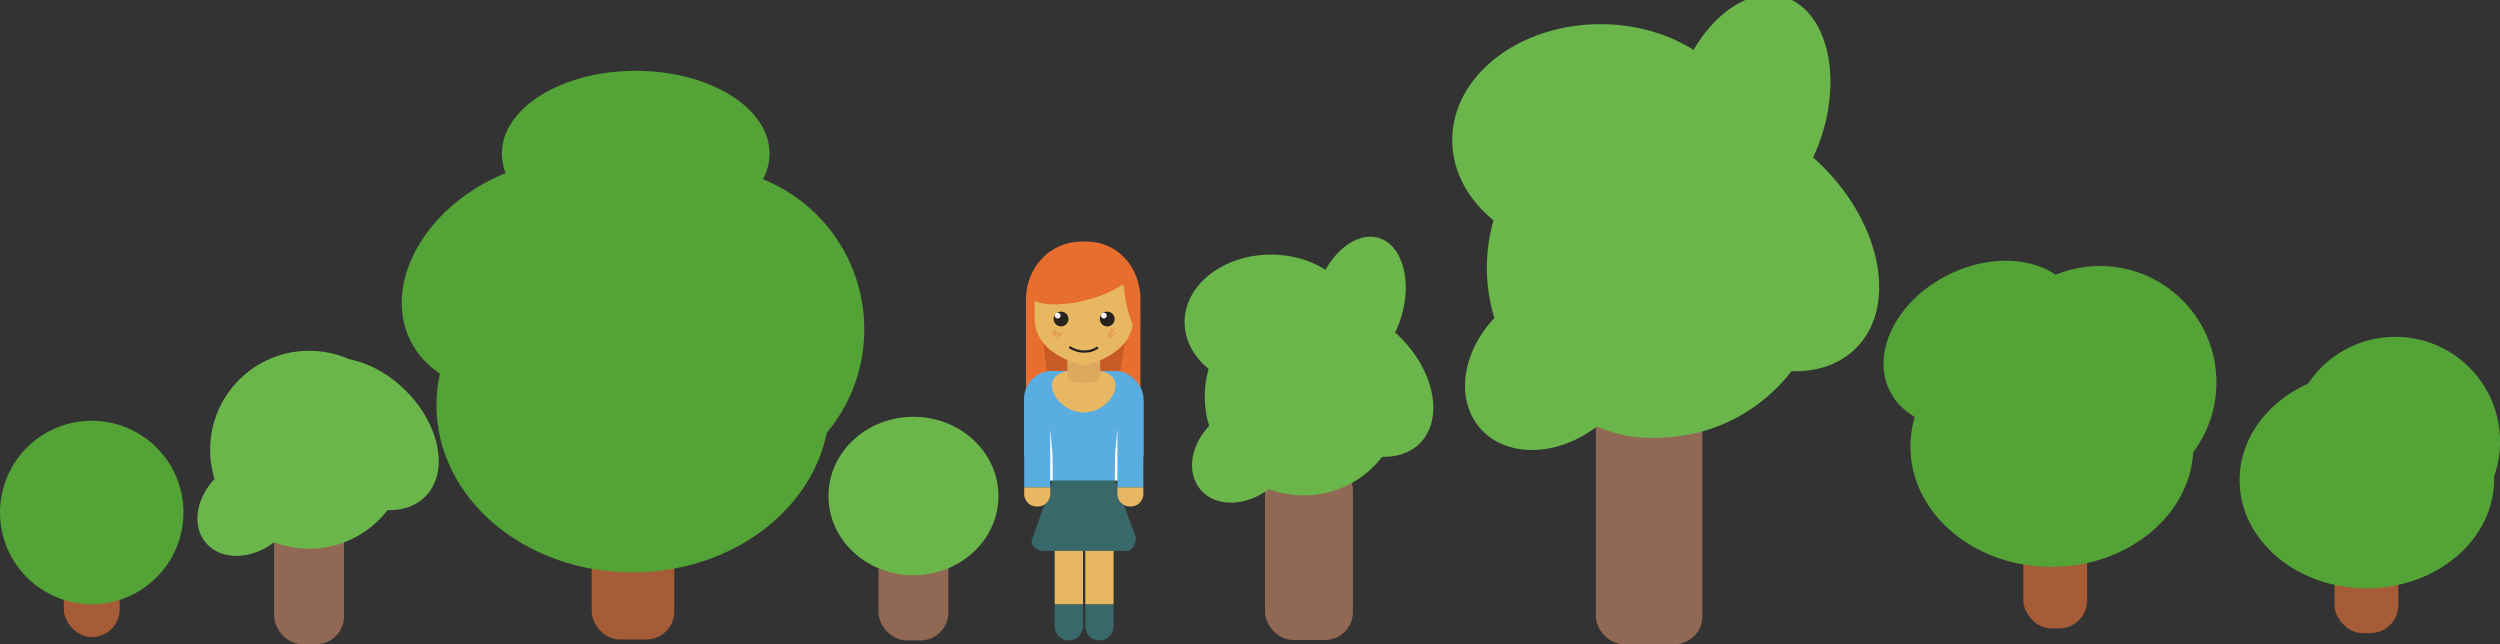 <svg xmlns="http://www.w3.org/2000/svg" viewBox="0 0 1073.59 276.67"><rect x="0" y="0" width="1073.59" height="276.67" fill="#333333" stroke="none"/><defs><style>.cls-1{fill:#a65d37;}.cls-2{fill:#53a337;}.cls-3{fill:#916853;}.cls-4{fill:#6ab64a;}.cls-5{fill:#e8b761;}.cls-6{fill:#39686b;}.cls-7{fill:#5aade1;}.cls-12,.cls-8{fill:#e76e2d;}.cls-9{fill:#c75a25;}.cls-10{fill:#dbaa5f;}.cls-11{fill:none;stroke:#26231f;stroke-miterlimit:10;}.cls-12{opacity:0.31;}.cls-13{fill:#fff;}.cls-14{fill:#26231f;}.cls-15{fill:#f3f3f4;}</style></defs><title>Fichier 1</title><g id="Calque_2" data-name="Calque 2"><g id="Calque_1-2" data-name="Calque 1"><rect class="cls-1" x="27.39" y="191.91" width="24" height="81.69" rx="12" ry="12"/><circle class="cls-2" cx="39.39" cy="220.08" r="39.39"/><rect class="cls-1" x="1002.53" y="178.65" width="27.39" height="93.22" rx="12" ry="12"/><circle class="cls-2" cx="1028.64" cy="189.67" r="44.96" transform="translate(-1.82 10.17) rotate(-0.57)"/><ellipse class="cls-2" cx="1016.4" cy="206.1" rx="54.65" ry="46.61" transform="translate(-1.99 10.05) rotate(-0.57)"/><rect class="cls-1" x="868.89" y="176.64" width="27.39" height="93.22" rx="12" ry="12"/><circle class="cls-2" cx="901.82" cy="164.3" r="49.99" transform="translate(-1.58 8.91) rotate(-0.57)"/><ellipse class="cls-2" cx="881.17" cy="191.68" rx="60.77" ry="51.83" transform="translate(-1.85 8.71) rotate(-0.57)"/><ellipse class="cls-2" cx="851.56" cy="147.87" rx="44.72" ry="33.43" transform="translate(23.33 394.98) rotate(-26.46)"/><rect class="cls-1" x="254.1" y="181.39" width="35.45" height="93.22" rx="12" ry="12"/><circle class="cls-2" cx="301.7" cy="141.42" r="69.45" transform="translate(-1.38 2.99) rotate(-0.57)"/><ellipse class="cls-2" cx="271.83" cy="173.82" rx="84.42" ry="72.01" transform="translate(-1.7 2.69) rotate(-0.57)"/><ellipse class="cls-2" cx="231.87" cy="118.59" rx="62.13" ry="46.45" transform="translate(-28.55 115.75) rotate(-26.46)"/><ellipse class="cls-2" cx="273" cy="65.97" rx="57.47" ry="35.56"/><rect class="cls-3" x="377.27" y="213.01" width="30" height="62" rx="12" ry="12"/><ellipse class="cls-4" cx="392.27" cy="213.01" rx="36.5" ry="34.02"/><rect class="cls-3" x="543.24" y="198.34" width="37.74" height="76.5" rx="12" ry="12"/><rect class="cls-3" x="117.74" y="209.64" width="30" height="67" rx="12" ry="12"/><circle class="cls-4" cx="132.74" cy="193.14" r="42.5"/><ellipse class="cls-4" cx="106.75" cy="217.64" rx="24" ry="18.75" transform="translate(-114.89 119.47) rotate(-39.98)"/><ellipse class="cls-4" cx="155.74" cy="186.39" rx="26.25" ry="38" transform="translate(-86.18 164.72) rotate(-45)"/><circle class="cls-4" cx="559.86" cy="170.26" r="42.5"/><ellipse class="cls-4" cx="533.87" cy="194.76" rx="24" ry="18.75" transform="translate(-0.34 388.58) rotate(-39.98)"/><ellipse class="cls-4" cx="582.86" cy="163.51" rx="26.25" ry="38" transform="translate(55.1 460.04) rotate(-45)"/><ellipse class="cls-4" cx="545.78" cy="138.34" rx="37.08" ry="29"/><ellipse class="cls-4" cx="582.86" cy="132.06" rx="29.5" ry="19" transform="matrix(0.29, -0.96, 0.96, 0.29, 287.73, 651.74)"/><rect class="cls-3" x="685.32" y="162.67" width="45.72" height="114" rx="12" ry="12"/><circle class="cls-4" cx="711.45" cy="114.96" r="72.96"/><ellipse class="cls-4" cx="666.84" cy="157.02" rx="41.2" ry="32.19" transform="translate(55 465.2) rotate(-39.98)"/><ellipse class="cls-4" cx="750.93" cy="103.37" rx="45.06" ry="65.23" transform="translate(146.85 561.27) rotate(-45)"/><ellipse class="cls-4" cx="687.29" cy="60.16" rx="63.65" ry="49.78"/><ellipse class="cls-4" cx="750.93" cy="49.39" rx="50.64" ry="32.62" transform="matrix(0.29, -0.96, 0.96, 0.29, 486.28, 753.88)"/><ellipse class="cls-4" cx="722.04" cy="152.7" rx="50.64" ry="32.62" transform="translate(-8.62 256.61) rotate(-20.03)"/><path class="cls-5" d="M478.22,233.44a6.08,6.08,0,1,0-12.16,0v26.14h12.16Z"/><path class="cls-5" d="M465.08,233.44a6.08,6.08,0,1,0-12.16,0v26.14h12.16Z"/><path class="cls-6" d="M472.14,275a6.1,6.1,0,0,0,6.08-6.08v-9.33H466.06v9.33A6.1,6.1,0,0,0,472.14,275Z"/><path class="cls-6" d="M459,275a6.1,6.1,0,0,0,6.08-6.08v-9.33H452.92v9.33A6.1,6.1,0,0,0,459,275Z"/><path class="cls-6" d="M483.8,236.59h-36c-2.29,0-5.48-2.39-4.66-4.67l8.93-25.58c0-7.73,2.64-10.75,9.24-10.75h9.25c6.6,0,7.13,3.75,8.14,10.58l9.14,24.73C487.69,234.1,486.11,236.59,483.8,236.59Z"/><path class="cls-7" d="M491,172.53a5.6,5.6,0,0,0-11.17,0v36.81H491Z"/><path class="cls-5" d="M485.44,217.51A5.42,5.42,0,0,0,491,212.3v-3H479.85v3A5.42,5.42,0,0,0,485.44,217.51Z"/><path class="cls-8" d="M489.76,173H440.59V128.54c0-13.52,10.3-24.81,23.83-24.81h2.17c13.52,0,23.17,11.29,23.17,24.81Z"/><path class="cls-9" d="M480,167.42l3-20.23c0-8.15-9.16-14.2-15.76-14.2h-3.5c-6.6,0-15.61,6.25-15.61,14.4l2.4,21.53a13.7,13.7,0,0,0,.54,3.82h28A15.84,15.84,0,0,0,480,167.42Z"/><rect class="cls-7" x="439.76" y="159.28" width="51.33" height="47.06" rx="12" ry="12"/><path class="cls-5" d="M479.07,165.52c0,5.26-6.11,11.61-13.65,11.61s-13.65-6.35-13.65-11.61,6.11-6.84,13.65-6.84S479.07,160.26,479.07,165.52Z"/><path class="cls-10" d="M458.36,150.75h14.13a0,0,0,0,1,0,0v9.86a3.75,3.75,0,0,1-3.75,3.75h-6.62a3.75,3.75,0,0,1-3.75-3.75v-9.86A0,0,0,0,1,458.36,150.75Z"/><path class="cls-5" d="M444.33,136.82c0,10.91,9.71,17,19.83,19.83h2.67c9.92-2.68,19.83-8.92,19.83-19.83V122.24H444.33Z"/><ellipse class="cls-8" cx="464.12" cy="121.23" rx="22.81" ry="8" transform="translate(-15.53 114.63) rotate(-13.85)"/><ellipse class="cls-8" cx="485.99" cy="128.37" rx="2.65" ry="13.65" transform="translate(-15.4 92.71) rotate(-10.73)"/><path class="cls-11" d="M459.23,149a11.38,11.38,0,0,0,8,1.84,9.06,9.06,0,0,0,4.25-1.67"/><circle class="cls-12" cx="452.98" cy="143.1" r="1.16" transform="translate(-15.88 66.68) rotate(-8.27)"/><circle class="cls-12" cx="454.15" cy="145.02" r="0.49" transform="translate(-16.14 66.87) rotate(-8.27)"/><circle class="cls-12" cx="455.21" cy="143.55" r="0.81" transform="translate(-15.92 67) rotate(-8.27)"/><circle class="cls-12" cx="476.84" cy="144.04" r="1.16" transform="translate(-9.91 38.23) rotate(-4.54)"/><circle class="cls-12" cx="478.82" cy="143" r="0.49" transform="translate(-9.82 38.39) rotate(-4.54)"/><circle class="cls-12" cx="477.45" cy="141.81" r="0.81" transform="translate(-9.74 38.28) rotate(-4.54)"/><path class="cls-7" d="M451,172.53a5.6,5.6,0,0,0-11.17,0v36.81H451Z"/><path class="cls-5" d="M445.42,217.51A5.42,5.42,0,0,0,451,212.3v-3H439.83v3A5.42,5.42,0,0,0,445.42,217.51Z"/><path class="cls-13" d="M452,195.4l-1-11.29v22.23h1.08C452.11,204.9,452,195.82,452,195.4Z"/><path class="cls-13" d="M478.84,195.4l1-11.29v22.23h-1.08C478.74,204.9,478.81,195.82,478.84,195.4Z"/><circle class="cls-14" cx="455.65" cy="137" r="3.18"/><circle class="cls-14" cx="475.49" cy="137" r="3.18"/><circle class="cls-15" cx="454.19" cy="135.53" r="1.24"/><circle class="cls-15" cx="474.04" cy="135.53" r="1.24"/></g></g></svg>